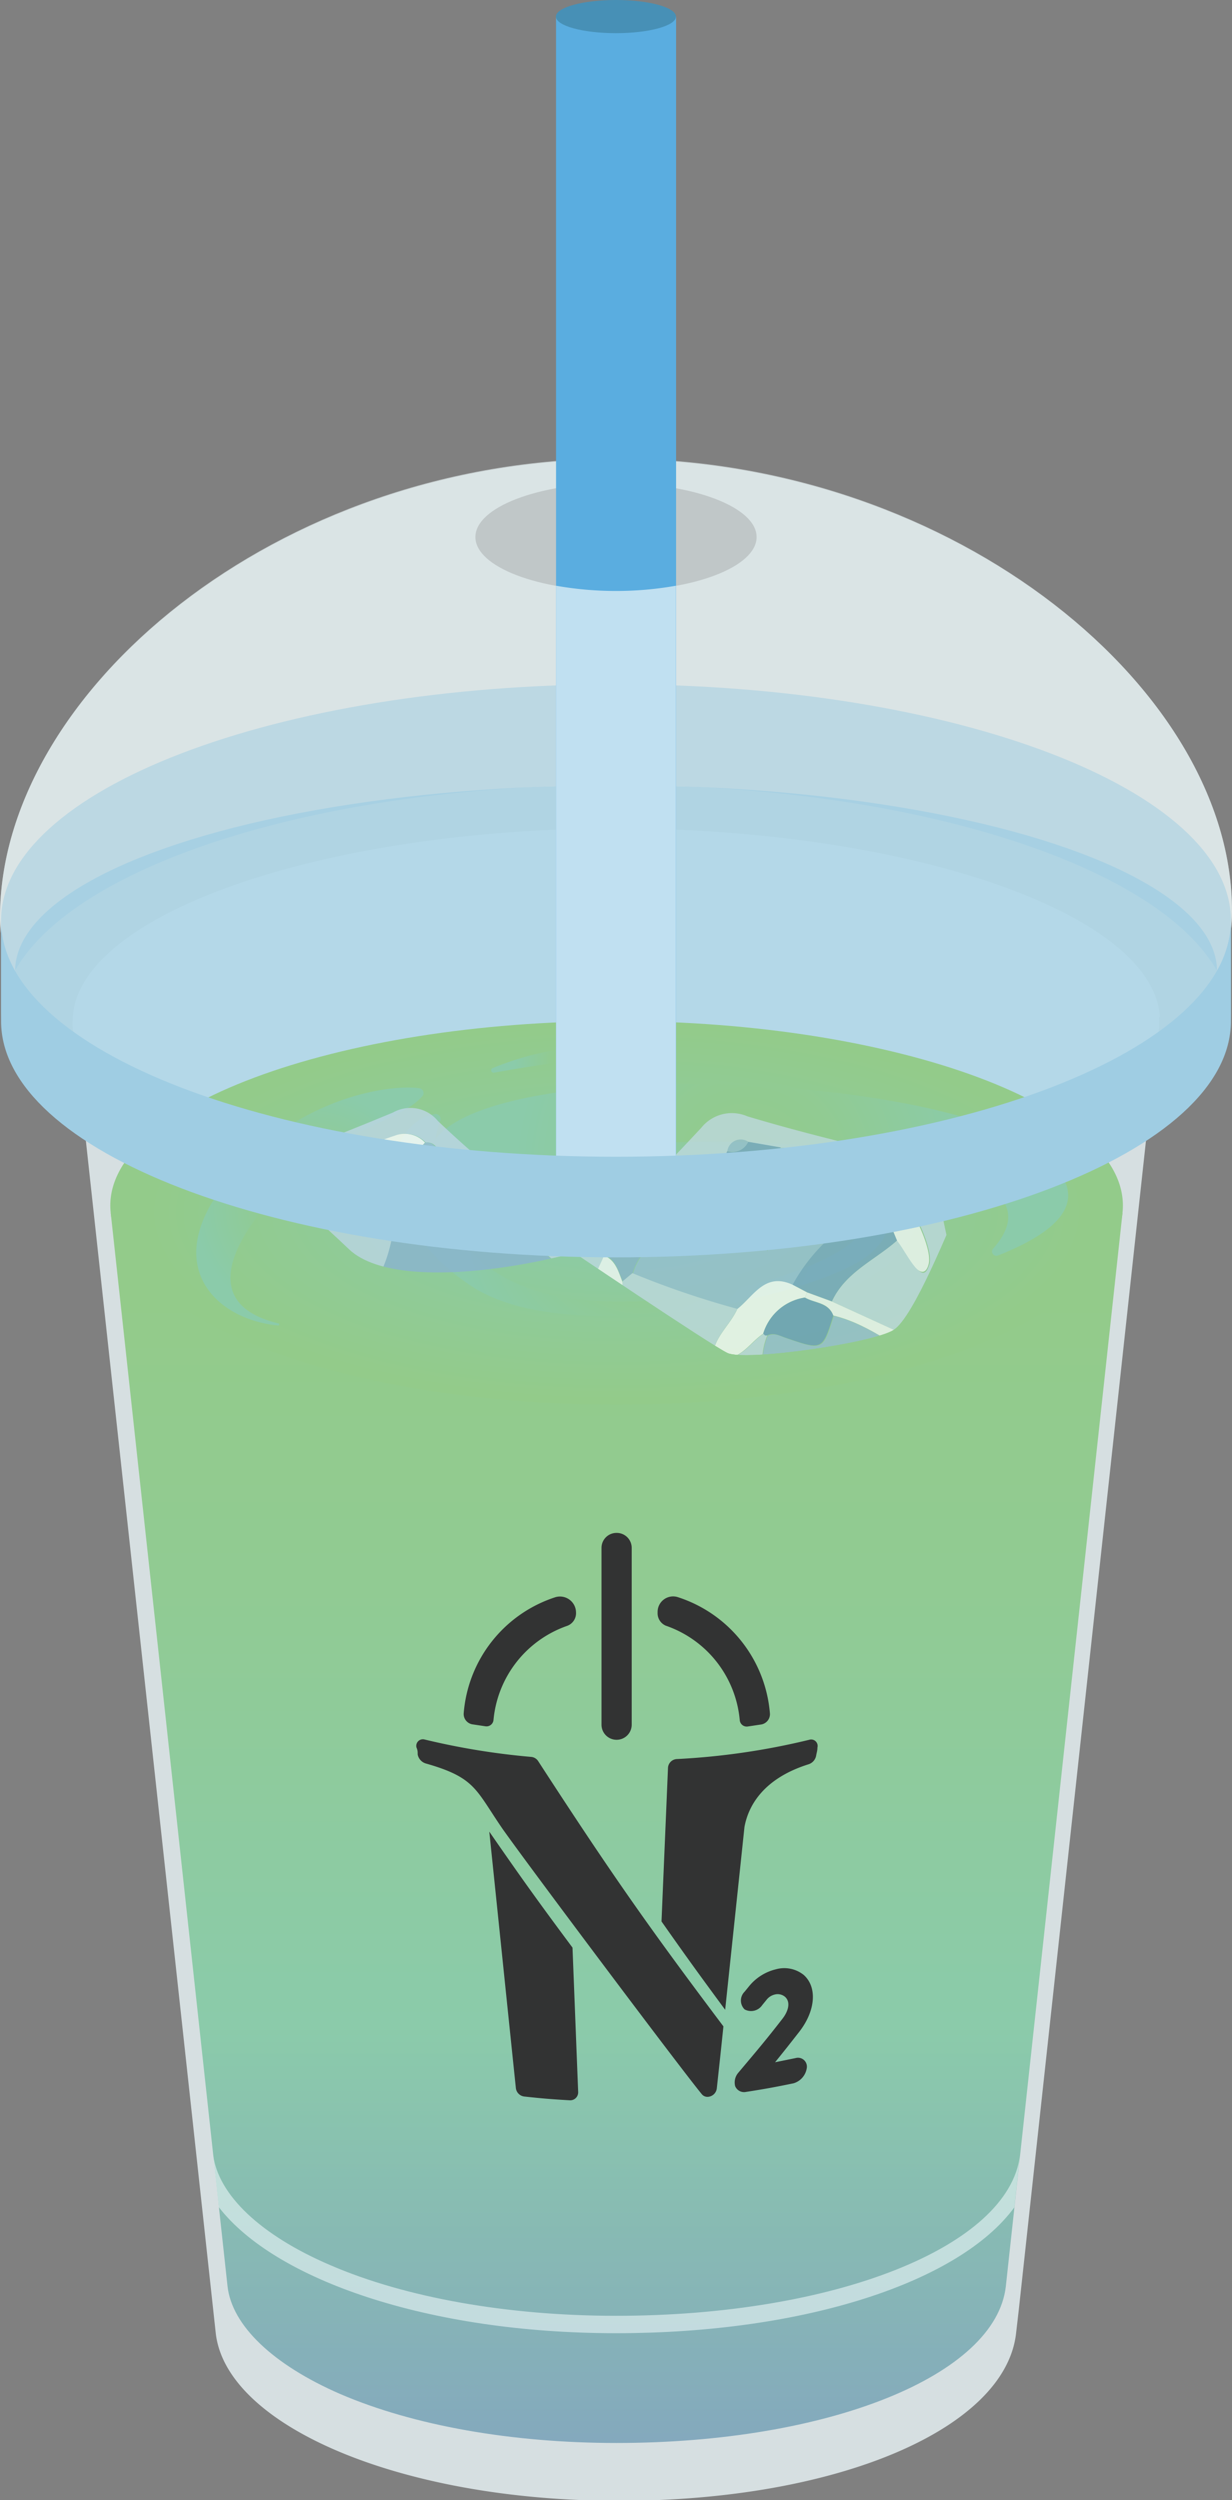 <svg xmlns="http://www.w3.org/2000/svg" xmlns:xlink="http://www.w3.org/1999/xlink" viewBox="0 0 91.35 185.38"><rect x="0" y="0" width="91.35" height="185.38" fill="#808080" stroke="none"/><defs><style>.cls-1{fill:none;}.cls-2,.cls-33,.cls-4{fill:#ebf6f9;}.cls-12,.cls-2{opacity:0.8;}.cls-3{fill:url(#名称未設定グラデーション_102);}.cls-4{opacity:0.6;}.cls-35,.cls-5,.cls-6{fill:#9fcde3;}.cls-5{opacity:0.5;}.cls-33,.cls-6{opacity:0.7;}.cls-7{fill:url(#名称未設定グラデーション_111);}.cls-8{fill:url(#名称未設定グラデーション_114);}.cls-9{fill:url(#名称未設定グラデーション_114-2);}.cls-10{fill:url(#名称未設定グラデーション_114-3);}.cls-11{fill:url(#名称未設定グラデーション_114-4);}.cls-13{clip-path:url(#clip-path);}.cls-14{opacity:0.9;}.cls-15{fill:#c2d9e7;}.cls-16{fill:#96bdd5;}.cls-17{fill:#71a1c2;}.cls-18{fill:#fbfdfe;}.cls-19{fill:#fff;}.cls-20{fill:#6599bc;}.cls-21{fill:#f9fbfd;}.cls-22{fill:#86b0cc;}.cls-23{clip-path:url(#clip-path-2);}.cls-24{fill:#bdd6e5;}.cls-25{fill:#8ab3cf;}.cls-26{fill:#8db5d0;}.cls-27{fill:#6b9cbf;}.cls-28{fill:#90b8d2;}.cls-29{fill:#f3f8fb;}.cls-30{fill:#bad4e4;}.cls-31{fill:#5b90b6;}.cls-32{fill:#5aade0;}.cls-34{fill:#4790b6;}.cls-36{fill:#323333;}</style><linearGradient id="名称未設定グラデーション_102" x1="45.72" y1="96.1" x2="45.72" y2="184.53" gradientUnits="userSpaceOnUse"><stop offset="0" stop-color="#93cb8a"/><stop offset="0.23" stop-color="#91cb92"/><stop offset="0.59" stop-color="#8bcba9"/><stop offset="0.61" stop-color="#8bcbaa"/><stop offset="1" stop-color="#83a5bf"/></linearGradient><radialGradient id="名称未設定グラデーション_111" cx="45.72" cy="89.93" r="34.83" gradientTransform="translate(0 53.91) scale(1 0.4)" gradientUnits="userSpaceOnUse"><stop offset="0" stop-color="#8bcbaa"/><stop offset="1" stop-color="#93cb8a"/></radialGradient><radialGradient id="名称未設定グラデーション_114" cx="22.97" cy="89.46" r="8.63" gradientUnits="userSpaceOnUse"><stop offset="0" stop-color="#93cb8a"/><stop offset="0.38" stop-color="#91cb92"/><stop offset="0.97" stop-color="#8bcba9"/><stop offset="1" stop-color="#8bcbaa"/></radialGradient><radialGradient id="名称未設定グラデーション_114-2" cx="47.55" cy="90.09" r="13.93" xlink:href="#名称未設定グラデーション_114"/><radialGradient id="名称未設定グラデーション_114-3" cx="55.51" cy="86.73" r="17.35" xlink:href="#名称未設定グラデーション_114"/><radialGradient id="名称未設定グラデーション_114-4" cx="42.33" cy="78.52" r="4.24" xlink:href="#名称未設定グラデーション_114"/><clipPath id="clip-path"><path id="SVGID" class="cls-1" d="M43,87.83c-1.6.68-1.38,4.42-1.38,4.42s11,7.44,12.32,8.07,10.84-.73,12.34-1.72,4.07-7.48,5.31-10.3-19.31-9.79-19.31-9.79Z"/></clipPath><clipPath id="clip-path-2"><path id="SVGID-2" data-name="SVGID" class="cls-1" d="M14.15,80.34c2.7,4.46,7.68,8.43,11.73,12.29S45,92.91,47.4,91,29.09,75.71,29.09,75.71Z"/></clipPath></defs><title>アセット 23</title><g id="レイヤー_2" data-name="レイヤー 2"><g id="レイヤー_1-2" data-name="レイヤー 1"><path class="cls-2" d="M86,75.37h0c-.54-7.74-18.9-13.94-40.29-13.94S5.92,67.64,5.4,75.39h0v.08a4.61,4.61,0,0,0,0,.83,8.85,8.85,0,0,0,.16.87l10.64,97.68L16,173c.76,6.83,13.62,12.43,29.89,12.43S74.55,180.06,75.34,173l.2-1.73L85.78,77.15a8,8,0,0,0,.16-.85,4.72,4.72,0,0,0,0-.84Z"/><path class="cls-3" d="M8.21,89.93l8.66,79.58c.32,2.92,3.37,5.83,8.36,8,5.44,2.34,12.71,3.63,20.48,3.63,15.71,0,28.12-5,28.87-11.61l8.65-79.58Z"/><path class="cls-4" d="M45.68,171.71c-8,0-15.58-1.33-21.2-3.76-5.15-2.21-8.31-5.2-8.68-8.21l.43,3.92C20.36,169,31.67,173,45.68,173s25.48-3.8,29.53-9.33l.42-3.86C74.79,166.59,61.88,171.71,45.68,171.71Z"/><path class="cls-4" d="M91.34,68C91,80.24,66.18,86.59,45.67,86.59,23,86.59,0,80.24,0,68c0-16.61,20.45-34,45.67-34S91.78,51.42,91.34,68Z"/><path class="cls-4" d="M45.67,34.05C20.45,34.05,0,51.42,0,68,0,80.24,23,86.59,45.67,86.59,66.18,86.59,91,80.24,91.34,68,91.78,51.42,70.9,34.05,45.67,34.05Zm0,9.77c-5.75,0-10.42-1.79-10.42-4s4.67-4,10.42-4,10.43,1.79,10.43,4S51.43,43.82,45.67,43.82Z"/><path class="cls-5" d="M.08,68.25c0-9.67,20.41-17.51,45.59-17.51s45.6,7.84,45.6,17.51v7.46c0-9.67-20.41-17.51-45.6-17.51S.08,66,.08,75.71Z"/><ellipse class="cls-6" cx="45.68" cy="72" rx="44.56" ry="13.78"/><path class="cls-7" d="M83.23,89.93c-.86,7.75-16.8,14.22-37.51,14.22S9.07,97.72,8.21,89.93,25,75.71,45.72,75.71,84.09,82.13,83.23,89.93Z"/><path class="cls-8" d="M31.09,80.69a.36.36,0,0,1,.23.59c-1.58,1.79-5.5,2.35-9,5.45s-8.85,9.65-1.7,11.39a.08.08,0,0,1,0,.16c-4.76-.45-8.91-4.64-3.54-11C22.22,81.26,29,80.39,31.09,80.69Z"/><path class="cls-9" d="M62.79,89.8a.24.24,0,0,1,.08-.46c1.95.1,4.42,1.14,1.69,3.58-3.47,3.09-22.13,7.26-29.51,2.5-7-4.51-7.13-11.87-2.85-12.81a.38.38,0,0,1,.44.52c-1.25,3.09-.55,12,10.28,13.22C53.91,97.55,68,91.82,62.79,89.8Z"/><path class="cls-10" d="M54.36,88.81A.6.6,0,0,1,54.7,90c-5.4,1.9-14.52,2.76-19.1.12-6.59-3.8-4.71-7.78,6.63-9.25S70.6,81.28,76,84.72c5,3.19,4,6-2,8.37a.32.32,0,0,1-.36-.51C76.11,89.81,75,87,65,85.5c-11.29-1.71-28.67-.78-23.42,2.36C45.07,90,50.35,89.77,54.36,88.81Z"/><path class="cls-11" d="M36.52,79.2A22.46,22.46,0,0,1,48,77.71a.23.23,0,0,1,0,.46,91.75,91.75,0,0,0-11.38,1.37A.18.18,0,0,1,36.52,79.2Z"/><g class="cls-12"><g class="cls-13"><g class="cls-14"><path class="cls-15" d="M42.85,92.37c1.12-.14,1.72-1.06,2.41-1.75q3.43-3.45,6.74-7a2.9,2.9,0,0,1,3.41-.85c3.92,1.18,7.92,2.14,11.91,3.09a2.49,2.49,0,0,1,2.18,2.28,78.22,78.22,0,0,0,3.08,11.95,2.29,2.29,0,0,1-.71,2.84,84.6,84.6,0,0,0-9,9,2.32,2.32,0,0,1-2.92.56,69.42,69.42,0,0,0-12.1-3.22c-1.42-.26-1.65-1.28-2-2.44-1.15-4.22-1.7-8.61-3.73-12.57Zm5.72-2.54c-2.08-.54-2.23,1.35-3,2.41l-.75.81c-.22.69-.81,1.35-.49,2.1.76,1.74.86,3.65,1.44,5.43.63,1.93.81,4.14,2.8,5.38.42,1.92,1.43.74,2,.26,1.74-1.44,2.35-3.64,3.43-5.52,1.16-.18,1.73-1.23,2.62-1.81l.14.08.15,0c-1.3,3.16,1,5.59,1.74,8.37a4.25,4.25,0,0,0-2.77.93c1.61-.15,2.38.92,3.48,1.3.42.6.64,1.5,1.7,1.13.93.29,1.37-.46,1.84-1,1.08-1.19,2.06-2.47,3.09-3.71A3.62,3.62,0,0,0,69,102.4c.11-.31.23-.61.34-.92.39,0,.88.09,1-.43s-.41-.76-.83-.94L61.68,96.5c1-2.17,3.19-3.06,4.84-4.53.46.66.9,1.34,1.4,2s.79.46,1-.24c.36-1.37-2-6-3.44-6.53-2.47-.87-4.8-2.25-7.55-2.08l-2.42-.42a1,1,0,0,0-1.55.7l-.32.7c-1.75.32-2.71,1.68-3.78,2.89Z"/><path class="cls-16" d="M49.83,89c1.07-1.21,2-2.57,3.78-2.89.4.17.77.45.74.88-.15,2.39,2,3.71,2.56,5.8.44-2.6-1.32-5.38,1-7.66,2.75-.17,5.08,1.21,7.55,2.08-.53.72-.11,1.44,0,2.17a13.35,13.35,0,0,0-6.65,5.93c-2.05-1-2.89.85-4.1,1.8a65.4,65.4,0,0,1-7.78-2.65c.42-1.49,1.58-2.4,2.6-3.43C50.05,90.42,51.06,89.85,49.83,89Z"/><path class="cls-16" d="M66,106.07c-1,1.24-2,2.52-3.09,3.71-.47.51-.91,1.26-1.84,1,.07-1,1.5-1.82.3-2.78a2.12,2.12,0,0,0-1.88-.17c-.67.36.23,1.21-.12,1.82-1.1-.38-1.87-1.45-3.48-1.3a4.25,4.25,0,0,1,2.77-.93c-.7-2.78-3-5.21-1.74-8.37.48-.24.91,0,1.34.16,2.76.95,2.76.95,3.57-1.64,2.85.69,5,2.7,7.59,3.94-.11.31-.23.61-.34.92l-.73-.11a21.51,21.51,0,0,1-6.56-1.72c-.37,2.11.58,3.84.36,5.67,0,.46-.2,1.17.52,1.37s1-.22,1.43-.57c.68-.56.8-1.78,2-1.67Z"/><path class="cls-17" d="M58.77,95.26a13.35,13.35,0,0,1,6.65-5.93c.37.88.74,1.76,1.1,2.64-1.65,1.47-3.85,2.36-4.84,4.53l-1.83-.67Z"/><path class="cls-18" d="M48.53,106c-2-1.24-2.17-3.45-2.8-5.38-.58-1.78-.68-3.69-1.44-5.43-.32-.75.27-1.41.49-2.1.88.36,1.07,1.2,1.39,2,0,3.47,1.1,6.45,4,8.57C49.79,104.48,50,105.78,48.53,106Z"/><path class="cls-19" d="M58.77,95.26l1.08.57c-.06.13-.11.25-.16.38a3.82,3.82,0,0,0-3.1,2.68c-.89.58-1.46,1.63-2.62,1.81l-1.09-.44c.24-1.26,1.29-2.08,1.79-3.2C55.88,96.11,56.72,94.31,58.77,95.26Z"/><path class="cls-17" d="M57.9,85.08c-2.31,2.28-.55,5.06-1,7.66-.56-2.09-2.71-3.41-2.56-5.8,0-.43-.34-.71-.74-.88.11-.23.22-.46.32-.7a1.29,1.29,0,0,0,1.55-.7Z"/><path class="cls-20" d="M56.59,98.89a3.82,3.82,0,0,1,3.1-2.68c.71.42,1.73.36,2.1,1.33-.81,2.59-.81,2.59-3.57,1.64-.43-.15-.86-.4-1.34-.16l-.15,0Z"/><path class="cls-21" d="M66.52,92c-.36-.88-.73-1.76-1.1-2.64-.08-.73-.5-1.45,0-2.17,1.39.57,3.8,5.16,3.44,6.53-.18.7-.56.75-1,.24S67,92.63,66.52,92Z"/><path class="cls-16" d="M52.88,100.26l1.09.44c-1.08,1.88-1.69,4.08-3.43,5.52-.58.48-1.59,1.66-2-.26,1.43-.18,1.26-1.48,1.66-2.38A12.31,12.31,0,0,0,52.88,100.26Z"/><path class="cls-21" d="M61.79,97.54c-.37-1-1.39-.91-2.1-1.33.05-.13.1-.25.16-.38l1.83.67,7.88,3.61c.42.18,1,.28.83.94s-.62.41-1,.43C66.81,100.24,64.64,98.23,61.79,97.54Z"/><path class="cls-22" d="M46.17,95c-.32-.76-.51-1.6-1.39-2l.75-.81c1.74.12,2.56-.93,3-2.41L49.83,89c1.23.9.22,1.47-.34,2-1,1-2.18,1.94-2.6,3.43Z"/><path class="cls-17" d="M59.33,109.62c.35-.61-.55-1.46.12-1.82a2.12,2.12,0,0,1,1.88.17c1.2,1-.23,1.83-.3,2.78C60,111.12,59.75,110.22,59.33,109.62Z"/><path class="cls-21" d="M68.31,102.29l.73.11A3.62,3.62,0,0,1,66,106.07l.12-.7C66.6,104.18,68,103.6,68.31,102.29Z"/><path class="cls-21" d="M48.57,89.83c-.48,1.48-1.3,2.53-3,2.41C46.34,91.18,46.49,89.29,48.57,89.83Z"/><path class="cls-16" d="M55.48,84.66a1.29,1.29,0,0,1-1.55.7A1,1,0,0,1,55.48,84.66Z"/><path class="cls-15" d="M46.17,95l.72-.6a65.4,65.4,0,0,0,7.78,2.65c-.5,1.12-1.55,1.94-1.79,3.2a12.31,12.31,0,0,1-2.69,3.32C47.27,101.46,46.2,98.48,46.17,95Z"/><path class="cls-15" d="M68.31,102.29c-.35,1.31-1.71,1.89-2.23,3.08-1.22-.11-1.34,1.11-2,1.67-.42.35-.85.74-1.43.57s-.57-.91-.52-1.37c.22-1.83-.73-3.56-.36-5.67A21.51,21.51,0,0,0,68.31,102.29Z"/></g></g></g><g class="cls-12"><g class="cls-23"><path class="cls-24" d="M37.44,110.09C34,112,30.09,113,26.5,114.64a2.34,2.34,0,0,1-2.7-.85,68.91,68.91,0,0,0-9.7-8.09,2.89,2.89,0,0,1-1.31-3.55,73.4,73.4,0,0,0,2-12.32c.14-1.67.92-2.33,2.51-2.85,4-1.32,7.94-2.87,11.84-4.49a2.63,2.63,0,0,1,3.33.63,86.93,86.93,0,0,0,9.94,8.12c1.35.91,1.57,1.78,1.23,3.34-.86,3.93-1.61,7.89-2.08,11.88-.34,2.93-.75,3.54-3.79,3.45,0-.86,1.49-1.14.82-2.23.67-.6,1.63-1.1.81-2.24,1.77-2.33,1.81-5.1,2-7.83l-.62-.14a.4.4,0,0,0-.15-.19c1-.51.87-1.39.74-2.27.25-.45.35-1,0-1.3-1.68-1.29-2.88-3.13-4.79-4.13l-1.29-1.52c.5-2.31-1.33-2.27-2.72-2.69-.22-.4-.49-.71-1-.65a2.05,2.05,0,0,0-2.22-.52,33.2,33.2,0,0,0-3.53,1.4c-2.6,1-5.39,1.66-7.53,3.65-1.44,1-.93,2,.06,2.75a12.51,12.51,0,0,0,6.16,2.6c.17,1.17,1.06,1.88,1.74,2.72A14.3,14.3,0,0,0,20.51,99c-.75.42-1.4,1.26-2.16,1.35-1.22.15-.14-1.82-1.64-1.93.17,1.23-.75,2.12-1.1,3.24-.9.68-1.56,1.41-.52,2.49,1.28,2,3.49,2.65,5.25,4a3.4,3.4,0,0,0,4.1,2.57l.54.67c.5.53,1.14,1.72,1.66.31a23.7,23.7,0,0,0,1.81-6.3h0l.07-.58h0a.69.69,0,0,0,.33-.92l.82-1.55c2.29,1.08,3.69,3.08,5.17,5l-2.47,2.38c1.76.28,2.91-.45,4.14-.86Z"/><path class="cls-22" d="M37.44,110.09l-.94-1.21,2.08-1.2c.67,1.09-.86,1.37-.82,2.23Z"/><path class="cls-25" d="M36.53,89.58c1.91,1,3.11,2.84,4.79,4.13.4.3.3.85,0,1.3-.57-.72-1.1-1.78-2.22-1.11-2,1.17-4.25,1.71-6.07,3.38a7.59,7.59,0,0,0,3.54-.52c1.37-.33,2.86-1,4,.52a.4.4,0,0,1,.15.19l.62.14c-.2,2.73-.24,5.5-2,7.83l-1.45.13c-1.83-2.67-4.56-4.4-6.86-6.58.23-2.37-2-2.78-3.18-4,1.49-2.52,1.39-5.39,1.75-8.16l.58-.48a26.52,26.52,0,0,1,4.21,2.87C35,89.72,35.69,90.28,36.53,89.58Z"/><path class="cls-26" d="M25,111.38l-.54-.67-.39-.66a54.78,54.78,0,0,1,1.24-6.35c.31-1-.43-.79-1.08-.62-2,.52-4.06,1.26-6.23.89a1.76,1.76,0,0,1-.26-1.51c.19-1.29,0-1.89-1.36-.88-.17.14-.5.07-.75.1.35-1.12,1.27-2,1.1-3.24,1.5.11.42,2.08,1.64,1.93.76-.09,1.41-.93,2.16-1.35a14.3,14.3,0,0,1,5.68-1.7l.83.32c-.37,1.28-.76,2.54-1.1,3.83-.19.7-.28,1.43.86,1.14.76-.19,1.62.32,2.31-.32l.3-.28.27.35-.82,1.55c-.2.28-.46.53-.33.92h0c-.17.18-.25.36-.07.58h0C26.79,107.09,26.27,109.46,25,111.38Z"/><path class="cls-27" d="M29.66,102.36l-.27-.35c0-.18.09-.36.13-.54h.39l-.13-.26v0c.38-.17.59-.42.39-.85v0L31.08,99c2.3,2.18,5,3.91,6.86,6.58l-3.11,1.79C33.35,105.44,32,103.44,29.66,102.36Z"/><path class="cls-18" d="M18.23,89.25c2.14-2,4.93-2.61,7.53-3.65a33.2,33.2,0,0,1,3.53-1.4,2.05,2.05,0,0,1,2.22.52,5.86,5.86,0,0,1-2.74,1.72l-.14.13a6.21,6.21,0,0,0-3.74.81c-1.81.61-2.46,2.57-4,3.49C19.5,91.14,18.43,90.91,18.23,89.25Z"/><path class="cls-18" d="M31.08,99l-.92,1.42L28.6,98.55A3.09,3.09,0,0,0,27,97.64l-.83-.32c-.68-.84-1.57-1.55-1.74-2.72.12-.28.23-.56.34-.84,1.31-.3,1.93,1.16,3.11,1.21C29.08,96.21,31.31,96.62,31.08,99Z"/><path class="cls-27" d="M40.63,97.28c-1.15-1.55-2.64-.85-4-.52a7.59,7.59,0,0,1-3.54.52c1.82-1.67,4.11-2.21,6.07-3.38,1.12-.67,1.65.39,2.22,1.11C41.5,95.89,41.64,96.77,40.63,97.28Z"/><path class="cls-28" d="M24.79,93.76c-.11.28-.22.56-.34.84A12.51,12.51,0,0,1,18.29,92c-1-.77-1.5-1.8-.06-2.75.2,1.66,1.27,1.89,2.65,1.62A18.75,18.75,0,0,0,24.79,93.76Z"/><path class="cls-18" d="M34.83,107.36l3.11-1.79,1.45-.13c.82,1.14-.14,1.64-.81,2.24l-2.08,1.2c-1.23.41-2.38,1.14-4.14.86Z"/><path class="cls-21" d="M25,111.38c1.29-1.92,1.81-4.29,3.47-6a23.7,23.7,0,0,1-1.81,6.3C26.12,113.1,25.48,111.91,25,111.38Z"/><path class="cls-27" d="M15.61,101.68c.25,0,.58,0,.75-.1,1.32-1,1.55-.41,1.36.88A1.76,1.76,0,0,0,18,104a2.27,2.27,0,0,0-.28.26c-.88.32-1.73-.77-2.61-.06C14.05,103.09,14.71,102.36,15.61,101.68Z"/><path class="cls-20" d="M36.53,89.58c-.84.7-1.54.14-2.09-.38a26.52,26.52,0,0,0-4.21-2.87,2.46,2.46,0,0,1,2-.65,3.46,3.46,0,0,0,3,2.38Z"/><path class="cls-28" d="M15.09,104.17c.88-.71,1.73.38,2.61.06.23,2,2.32,2.35,3.38,3.62l-.74.29C18.58,106.82,16.37,106.12,15.09,104.17Z"/><path class="cls-21" d="M20.34,108.14l.74-.29c1,.71,1.72,1.81,3,2.2l.39.66A3.4,3.4,0,0,1,20.34,108.14Z"/><path class="cls-29" d="M35.24,88.06a3.46,3.46,0,0,1-3-2.38l.27-.31C33.91,85.79,35.74,85.75,35.24,88.06Z"/><path class="cls-16" d="M32.52,85.37l-.27.31a2.46,2.46,0,0,0-2,.65l-.58.48a.85.85,0,0,1-.88-.37,5.86,5.86,0,0,0,2.74-1.72C32,84.66,32.3,85,32.52,85.37Z"/><path class="cls-21" d="M28.51,104.83c-.13-.39.13-.64.33-.92A.69.69,0,0,1,28.51,104.83Z"/><path class="cls-27" d="M41.4,97.61l-.62-.14Z"/><path class="cls-21" d="M28.45,105.4c-.18-.22-.1-.4.07-.58C28.49,105,28.47,105.21,28.45,105.4Z"/><path class="cls-30" d="M28.77,86.44a.85.85,0,0,0,.88.37c-.36,2.77-.26,5.64-1.75,8.16-1.18,0-1.8-1.51-3.11-1.21a18.75,18.75,0,0,1-3.91-2.89c1.55-.92,2.2-2.88,4-3.49a3.72,3.72,0,0,0,3.74-.81Z"/><path class="cls-30" d="M24.05,110.05c-1.25-.39-2-1.49-3-2.2-1.06-1.27-3.15-1.58-3.38-3.62A2.27,2.27,0,0,1,18,104c2.17.37,4.19-.37,6.23-.89.65-.17,1.39-.37,1.08.62A54.78,54.78,0,0,0,24.05,110.05Z"/><path class="cls-20" d="M27,97.64a3.09,3.09,0,0,1,1.58.91c-2,1.53-.38,2.58.49,3.74-.69.64-1.55.13-2.31.32-1.14.29-1.05-.44-.86-1.14C26.26,100.18,26.65,98.92,27,97.64Z"/><path class="cls-31" d="M29.09,102.29c-.87-1.16-2.47-2.21-.49-3.74l1.56,1.86v0c-.5.12-.4.5-.39.85v0l-.26.26c0,.18-.09.36-.13.54Z"/><path class="cls-18" d="M29.77,101.24c0-.35-.11-.73.39-.85C30.36,100.82,30.15,101.07,29.77,101.24Z"/><path class="cls-18" d="M29.52,101.47l.26-.26.13.26Z"/><path class="cls-16" d="M28.63,86.57a3.72,3.72,0,0,1-3.74.81A6.21,6.21,0,0,1,28.63,86.57Z"/></g></g><rect class="cls-32" x="41.23" y="1.23" width="8.9" height="88.27"/><path class="cls-33" d="M41.23,86.5q2.22.09,4.44.09c1.47,0,3,0,4.45-.1V43.43a25.53,25.53,0,0,1-8.89,0Z"/><ellipse class="cls-34" cx="45.67" cy="1.23" rx="4.45" ry="1.23"/><path class="cls-35" d="M91.27,75.71c0,9.68-20.41,17.52-45.6,17.52S.08,85.39.08,75.71V68.25c0,9.68,20.41,17.52,45.59,17.52s45.6-7.84,45.6-17.52Z"/><path class="cls-36" d="M36.28,135.81c2.46,3.56,3.7,5.28,6.17,8.6.17,4.28.25,6.42.42,10.7a.59.59,0,0,1-.63.62c-1.35-.08-2-.13-3.37-.28a.71.71,0,0,1-.62-.63C37.46,147.23,37.07,143.42,36.28,135.81Z"/><path class="cls-36" d="M52.53,155.47h0a.54.54,0,0,1-.5-.2c-1.69-2.06-12.89-17-14.77-19.67-2-2.91-2-3.8-5.71-4.85a.87.87,0,0,1-.58-.66c0-.21,0-.31-.09-.52a.49.49,0,0,1,.61-.59,53.23,53.23,0,0,0,7.91,1.29.69.69,0,0,1,.51.32c5.49,8.46,8.26,12.39,13.73,19.66-.19,1.84-.29,2.75-.49,4.59A.71.71,0,0,1,52.53,155.47Z"/><path class="cls-36" d="M55.2,135.47c-.57,5.42-.86,8.13-1.43,13.55-1.88-2.55-2.83-3.86-4.72-6.55.19-4.56.29-6.84.48-11.39a.69.69,0,0,1,.63-.65A52.6,52.6,0,0,0,60,129a.48.48,0,0,1,.61.58c0,.23-.05.34-.09.57a.83.83,0,0,1-.55.66C56.64,131.85,55.49,133.86,55.2,135.47Z"/><path class="cls-36" d="M45.72,129h0a1.12,1.12,0,0,1-1.12-1.12V114.76a1.11,1.11,0,0,1,1.12-1.1h0a1.11,1.11,0,0,1,1.12,1.1V127.9A1.12,1.12,0,0,1,45.72,129Z"/><path class="cls-36" d="M49.37,120.54a8.18,8.18,0,0,1,5.48,7,.52.52,0,0,0,.62.47l1-.15a.78.78,0,0,0,.62-.79,9.9,9.9,0,0,0-6.81-8.64,1.15,1.15,0,0,0-1.52,1.07v.07A1,1,0,0,0,49.37,120.54Z"/><path class="cls-36" d="M36.59,127.55a8.19,8.19,0,0,1,5.47-7,1,1,0,0,0,.65-1h0a1.19,1.19,0,0,0-1.57-1.11,9.87,9.87,0,0,0-6.76,8.62.78.78,0,0,0,.62.79l1,.15A.52.52,0,0,0,36.59,127.55Z"/><path class="cls-36" d="M58.84,154.47c-1.41.29-2.12.42-3.53.64a.71.71,0,0,1-.8-.43,1.1,1.1,0,0,1,.24-1c1.31-1.56,2-2.36,3.27-4,.39-.5.65-1.2.19-1.62a.85.85,0,0,0-.77-.17,1.09,1.09,0,0,0-.61.4l-.31.38a1,1,0,0,1-1.31.32.92.92,0,0,1,0-1.31l.31-.38a3.67,3.67,0,0,1,2-1.28,2.31,2.31,0,0,1,2.08.42c1,.9.88,2.63-.32,4.19-.72.92-1.08,1.38-1.81,2.28l1.52-.31a.66.66,0,0,1,.83.75A1.39,1.39,0,0,1,58.84,154.47Z"/></g></g></svg>